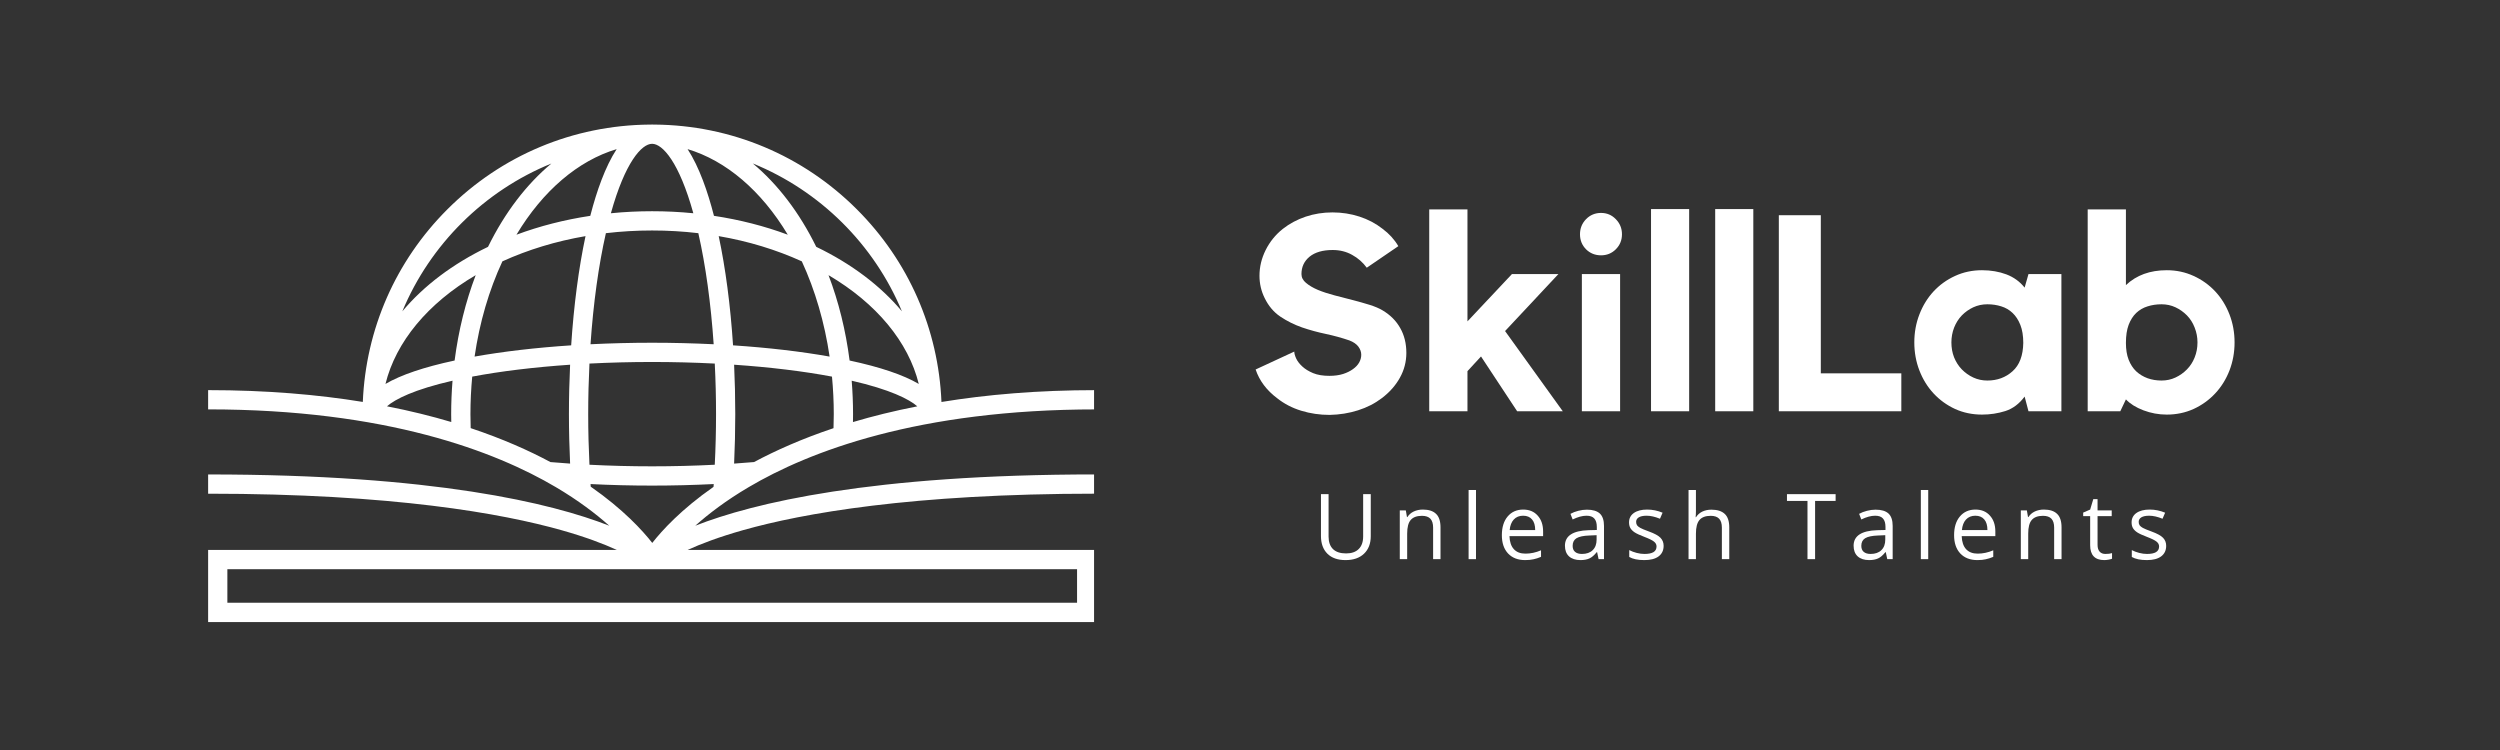 <svg xmlns="http://www.w3.org/2000/svg" xmlns:xlink="http://www.w3.org/1999/xlink" width="500" zoomAndPan="magnify" viewBox="0 0 375 112.5" height="150" preserveAspectRatio="xMidYMid meet" version="1.0"><rect x="0" y="0" width="375" height="112.5" fill="#333333" stroke="none"/><defs><g/><clipPath id="ad593bb2bd"><path d="M 31.199 18.684 L 164.109 18.684 L 164.109 93.352 L 31.199 93.352 Z M 31.199 18.684 " clip-rule="nonzero"/></clipPath></defs><g clip-path="url(#ad593bb2bd)"><path fill="#ffffff" d="M 103.145 82.488 C 105.094 81.598 107.805 80.555 111.484 79.516 C 120.316 77.023 136.684 74.051 164.457 74.051 L 164.457 71.164 C 130.578 71.164 112.938 75.465 104.289 78.859 C 106.281 77.086 108.914 75.066 112.32 73.062 C 121.332 67.742 137.688 61.41 164.457 61.41 L 164.457 58.52 C 155.656 58.52 147.945 59.195 141.219 60.297 C 140.766 49.379 136.301 39.168 128.535 31.406 C 120.426 23.301 109.656 18.785 98.223 18.688 C 98.094 18.688 97.961 18.688 97.832 18.684 C 97.824 18.684 97.816 18.684 97.809 18.684 C 97.676 18.684 97.547 18.688 97.438 18.688 C 97.434 18.688 97.43 18.688 97.426 18.688 C 97.426 18.688 97.426 18.688 97.422 18.688 C 85.969 18.789 75.203 23.305 67.105 31.402 C 59.344 39.16 54.875 49.367 54.422 60.289 C 47.699 59.195 40.004 58.52 31.219 58.52 L 31.219 61.406 C 57.988 61.406 74.348 67.742 83.355 73.059 C 86.758 75.066 89.395 77.082 91.391 78.859 C 82.734 75.465 65.094 71.168 31.219 71.168 L 31.219 74.055 C 58.992 74.055 75.352 77.027 84.191 79.52 C 87.867 80.555 90.582 81.598 92.531 82.492 L 31.219 82.492 L 31.219 93.305 L 164.445 93.305 L 164.445 82.492 L 103.145 82.492 Z M 88.418 69.711 C 88.297 67.23 88.23 64.691 88.23 62.121 C 88.23 59.559 88.297 57.016 88.418 54.535 C 91.477 54.379 94.633 54.297 97.816 54.297 C 101.008 54.297 104.156 54.379 107.215 54.535 C 107.34 57.012 107.406 59.555 107.406 62.121 C 107.406 64.688 107.34 67.23 107.215 69.711 C 104.156 69.867 101.004 69.949 97.816 69.949 C 94.633 69.949 91.48 69.867 88.418 69.711 Z M 87.828 35.418 C 86.801 40.234 86.07 45.832 85.676 51.801 C 80.422 52.148 75.477 52.723 71.188 53.488 C 71.938 48.355 73.336 43.562 75.359 39.203 C 79.207 37.453 83.387 36.18 87.828 35.418 Z M 97.816 21.57 C 99.391 21.57 101.883 24.348 104 31.988 C 99.934 31.582 95.703 31.582 91.633 31.988 C 93.758 24.352 96.246 21.57 97.816 21.57 Z M 120.273 39.203 C 122.266 43.508 123.695 48.402 124.441 53.488 C 120.152 52.723 115.207 52.148 109.957 51.801 C 109.566 45.828 108.832 40.234 107.805 35.418 C 112.25 36.18 116.43 37.453 120.273 39.203 Z M 90.883 34.977 C 95.422 34.438 100.211 34.438 104.75 34.977 C 105.844 39.785 106.633 45.496 107.051 51.637 C 104.035 51.492 100.945 51.41 97.816 51.41 C 94.688 51.41 91.59 51.492 88.578 51.637 C 89 45.496 89.789 39.785 90.883 34.977 Z M 113.105 69.309 C 112.117 69.395 111.117 69.473 110.117 69.539 C 110.23 67.109 110.289 64.629 110.289 62.121 C 110.289 59.617 110.23 57.133 110.117 54.707 C 115.492 55.074 120.516 55.684 124.797 56.492 C 124.973 58.344 125.066 60.234 125.066 62.121 C 125.066 62.836 125.051 63.539 125.027 64.227 C 120.273 65.82 116.328 67.586 113.105 69.309 Z M 127.754 57.105 C 133.496 58.422 136.371 59.875 137.598 60.949 C 134.094 61.637 130.883 62.434 127.945 63.309 C 127.953 62.918 127.957 62.523 127.957 62.125 C 127.957 60.445 127.887 58.766 127.754 57.105 Z M 127.441 54.078 C 126.859 49.555 125.801 45.27 124.277 41.273 C 131.465 45.496 136.258 51.289 137.816 57.59 C 135.512 56.238 132.043 55.062 127.441 54.078 Z M 107.094 32.375 C 106.184 28.828 104.895 25.051 103.137 22.367 C 108.91 24.098 114.211 28.605 118.168 35.207 C 114.68 33.91 110.973 32.961 107.094 32.375 Z M 88.582 32.223 L 88.543 32.375 C 84.664 32.961 80.957 33.91 77.469 35.207 C 81.426 28.605 86.723 24.098 92.5 22.367 C 90.77 25.016 89.492 28.723 88.582 32.223 Z M 68.191 54.078 C 63.594 55.062 60.129 56.238 57.82 57.59 C 59.383 51.281 64.168 45.492 71.355 41.273 C 69.836 45.27 68.777 49.559 68.191 54.078 Z M 67.879 57.105 C 67.746 58.766 67.676 60.445 67.676 62.125 C 67.676 62.52 67.684 62.91 67.691 63.301 C 64.758 62.43 61.547 61.629 58.047 60.945 C 59.281 59.867 62.156 58.418 67.879 57.105 Z M 70.566 62.121 C 70.566 60.234 70.66 58.344 70.832 56.492 C 75.113 55.684 80.141 55.074 85.516 54.707 C 85.402 57.133 85.34 59.617 85.34 62.121 C 85.34 64.629 85.402 67.113 85.516 69.539 C 84.535 69.473 83.555 69.395 82.566 69.312 C 79.336 67.578 75.375 65.812 70.602 64.219 C 70.582 63.523 70.566 62.824 70.566 62.121 Z M 88.582 72.609 C 91.598 72.762 94.691 72.84 97.82 72.84 C 100.949 72.84 104.047 72.758 107.059 72.609 C 107.051 72.75 107.039 72.891 107.027 73.031 C 102.184 76.41 99.309 79.562 97.84 81.438 C 96.367 79.555 93.477 76.395 88.609 73 C 88.598 72.871 88.59 72.742 88.582 72.609 Z M 135.289 46.699 C 132.113 42.902 127.754 39.582 122.434 37.023 C 119.898 31.852 116.637 27.613 112.918 24.516 C 123 28.613 131.113 36.664 135.289 46.699 Z M 82.711 24.527 C 78.996 27.621 75.738 31.859 73.203 37.027 C 67.883 39.586 63.527 42.902 60.348 46.703 C 64.523 36.668 72.633 28.621 82.711 24.527 Z M 161.559 90.414 L 34.105 90.414 L 34.105 85.375 L 161.559 85.375 Z M 161.559 90.414 " fill-opacity="1" fill-rule="nonzero"/></g><g fill="#ffffff" fill-opacity="1"><g transform="translate(186.719, 61.689)"><g><path d="M 20.656 -15.141 C 21.82 -14.453 22.707 -13.566 23.312 -12.484 C 23.926 -11.41 24.234 -10.164 24.234 -8.75 C 24.234 -7.426 23.91 -6.188 23.266 -5.031 C 22.629 -3.883 21.734 -2.867 20.578 -1.984 C 19.523 -1.18 18.328 -0.566 16.984 -0.141 C 15.641 0.285 14.223 0.516 12.734 0.547 C 11.242 0.547 9.82 0.336 8.469 -0.078 C 7.113 -0.492 5.91 -1.117 4.859 -1.953 C 3.273 -3.141 2.195 -4.578 1.625 -6.266 L 7.422 -8.953 C 7.422 -8.68 7.516 -8.336 7.703 -7.922 C 7.898 -7.504 8.207 -7.102 8.625 -6.719 C 9.039 -6.332 9.582 -6 10.25 -5.719 C 10.914 -5.445 11.727 -5.312 12.688 -5.312 C 13.469 -5.312 14.156 -5.406 14.75 -5.594 C 15.344 -5.789 15.836 -6.035 16.234 -6.328 C 16.641 -6.617 16.945 -6.945 17.156 -7.312 C 17.363 -7.688 17.469 -8.07 17.469 -8.469 C 17.469 -8.906 17.32 -9.316 17.031 -9.703 C 16.738 -10.086 16.289 -10.395 15.688 -10.625 C 14.57 -11.008 13.398 -11.332 12.172 -11.594 C 10.941 -11.852 9.742 -12.18 8.578 -12.578 C 7.422 -12.984 6.344 -13.52 5.344 -14.188 C 4.352 -14.852 3.566 -15.781 2.984 -16.969 C 2.461 -18.02 2.203 -19.141 2.203 -20.328 C 2.203 -21.648 2.508 -22.93 3.125 -24.172 C 3.75 -25.422 4.602 -26.477 5.688 -27.344 C 6.707 -28.145 7.852 -28.758 9.125 -29.188 C 10.395 -29.613 11.738 -29.828 13.156 -29.828 C 14.562 -29.828 15.906 -29.617 17.188 -29.203 C 18.477 -28.785 19.633 -28.176 20.656 -27.375 C 21.656 -26.633 22.445 -25.766 23.031 -24.766 L 18.297 -21.531 C 17.711 -22.332 16.984 -22.973 16.109 -23.453 C 15.242 -23.941 14.27 -24.188 13.188 -24.188 C 11.695 -24.188 10.539 -23.852 9.719 -23.188 C 8.906 -22.52 8.5 -21.648 8.5 -20.578 C 8.5 -20.078 8.727 -19.633 9.188 -19.25 C 9.645 -18.863 10.238 -18.516 10.969 -18.203 C 11.707 -17.898 12.531 -17.629 13.438 -17.391 C 14.352 -17.16 15.258 -16.926 16.156 -16.688 C 17.051 -16.457 17.898 -16.219 18.703 -15.969 C 19.504 -15.719 20.156 -15.441 20.656 -15.141 Z M 20.656 -15.141 "/></g></g></g><g fill="#ffffff" fill-opacity="1"><g transform="translate(212.479, 61.689)"><g><path d="M 13.281 -12.031 L 21.938 0 L 15.094 0 L 9.672 -8.219 L 7.641 -6.016 L 7.641 0 L 1.906 0 L 1.906 -30.281 L 7.641 -30.281 L 7.641 -13.484 L 14.312 -20.578 L 21.281 -20.578 Z M 13.281 -12.031 "/></g></g></g><g fill="#ffffff" fill-opacity="1"><g transform="translate(234.921, 61.689)"><g><path d="M 8.094 0 L 2.359 0 L 2.359 -20.578 L 8.094 -20.578 Z M 5.234 -23.391 C 4.348 -23.391 3.598 -23.691 2.984 -24.297 C 2.379 -24.91 2.078 -25.66 2.078 -26.547 C 2.078 -27.43 2.379 -28.188 2.984 -28.812 C 3.598 -29.438 4.348 -29.75 5.234 -29.75 C 6.109 -29.75 6.848 -29.438 7.453 -28.812 C 8.066 -28.188 8.375 -27.43 8.375 -26.547 C 8.375 -25.66 8.066 -24.91 7.453 -24.297 C 6.848 -23.691 6.109 -23.391 5.234 -23.391 Z M 5.234 -23.391 "/></g></g></g><g fill="#ffffff" fill-opacity="1"><g transform="translate(245.623, 61.689)"><g><path d="M 2.031 -30.328 L 7.75 -30.328 L 7.75 0 L 2.031 0 Z M 2.031 -30.328 "/></g></g></g><g fill="#ffffff" fill-opacity="1"><g transform="translate(255.247, 61.689)"><g><path d="M 2.031 -30.328 L 7.75 -30.328 L 7.75 0 L 2.031 0 Z M 2.031 -30.328 "/></g></g></g><g fill="#ffffff" fill-opacity="1"><g transform="translate(264.871, 61.689)"><g><path d="M 8.25 -5.688 L 20.328 -5.688 L 20.328 0 L 1.953 0 L 1.953 -29.406 L 8.25 -29.406 Z M 8.25 -5.688 "/></g></g></g><g fill="#ffffff" fill-opacity="1"><g transform="translate(285.819, 61.689)"><g><path d="M 23.391 -20.578 L 23.391 0 L 18.453 0 L 17.875 -2.203 C 17.07 -1.117 16.109 -0.395 14.984 -0.031 C 13.867 0.32 12.703 0.5 11.484 0.5 C 10.023 0.5 8.676 0.219 7.438 -0.344 C 6.207 -0.914 5.133 -1.691 4.219 -2.672 C 3.312 -3.648 2.602 -4.797 2.094 -6.109 C 1.582 -7.43 1.328 -8.836 1.328 -10.328 C 1.328 -11.816 1.582 -13.219 2.094 -14.531 C 2.602 -15.852 3.312 -17.004 4.219 -17.984 C 5.133 -18.961 6.207 -19.734 7.438 -20.297 C 8.676 -20.867 10.023 -21.156 11.484 -21.156 C 12.816 -21.156 14.035 -20.945 15.141 -20.531 C 16.242 -20.113 17.156 -19.453 17.875 -18.547 L 18.453 -20.578 Z M 17.672 -10.25 C 17.672 -11.32 17.523 -12.223 17.234 -12.953 C 16.941 -13.691 16.551 -14.289 16.062 -14.75 C 15.582 -15.207 15.02 -15.535 14.375 -15.734 C 13.727 -15.941 13.031 -16.047 12.281 -16.047 C 11.531 -16.047 10.828 -15.895 10.172 -15.594 C 9.523 -15.289 8.953 -14.883 8.453 -14.375 C 7.961 -13.863 7.578 -13.254 7.297 -12.547 C 7.023 -11.836 6.891 -11.098 6.891 -10.328 C 6.891 -9.523 7.023 -8.773 7.297 -8.078 C 7.578 -7.391 7.961 -6.789 8.453 -6.281 C 8.953 -5.77 9.523 -5.363 10.172 -5.062 C 10.828 -4.758 11.531 -4.609 12.281 -4.609 C 13.77 -4.609 15.031 -5.07 16.062 -6 C 17.102 -6.926 17.641 -8.344 17.672 -10.25 Z M 17.672 -10.25 "/></g></g></g><g fill="#ffffff" fill-opacity="1"><g transform="translate(311.247, 61.689)"><g><path d="M 13.766 -21.156 C 15.211 -21.156 16.555 -20.867 17.797 -20.297 C 19.035 -19.734 20.113 -18.961 21.031 -17.984 C 21.945 -17.004 22.66 -15.852 23.172 -14.531 C 23.68 -13.219 23.938 -11.816 23.938 -10.328 C 23.938 -8.836 23.68 -7.43 23.172 -6.109 C 22.66 -4.797 21.945 -3.648 21.031 -2.672 C 20.113 -1.691 19.035 -0.914 17.797 -0.344 C 16.555 0.219 15.211 0.5 13.766 0.5 C 12.555 0.5 11.391 0.285 10.266 -0.141 C 9.148 -0.566 8.273 -1.113 7.641 -1.781 L 6.797 0 L 1.906 0 L 1.906 -30.281 L 7.641 -30.281 L 7.641 -18.922 C 9.211 -20.41 11.254 -21.156 13.766 -21.156 Z M 12.984 -4.609 C 13.734 -4.609 14.43 -4.758 15.078 -5.062 C 15.723 -5.363 16.297 -5.77 16.797 -6.281 C 17.297 -6.789 17.68 -7.391 17.953 -8.078 C 18.234 -8.773 18.375 -9.523 18.375 -10.328 C 18.375 -11.098 18.234 -11.836 17.953 -12.547 C 17.68 -13.254 17.297 -13.863 16.797 -14.375 C 16.297 -14.883 15.723 -15.289 15.078 -15.594 C 14.43 -15.895 13.734 -16.047 12.984 -16.047 C 12.234 -16.047 11.535 -15.941 10.891 -15.734 C 10.242 -15.535 9.676 -15.207 9.188 -14.75 C 8.707 -14.289 8.328 -13.691 8.047 -12.953 C 7.773 -12.223 7.641 -11.32 7.641 -10.25 C 7.641 -9.281 7.773 -8.441 8.047 -7.734 C 8.328 -7.023 8.707 -6.441 9.188 -5.984 C 9.676 -5.535 10.242 -5.191 10.891 -4.953 C 11.535 -4.723 12.234 -4.609 12.984 -4.609 Z M 12.984 -4.609 "/></g></g></g><g fill="#ffffff" fill-opacity="1"><g transform="translate(196.911, 83.873)"><g><path d="M 8.703 -9.75 L 8.703 -3.438 C 8.703 -2.332 8.363 -1.457 7.688 -0.812 C 7.02 -0.176 6.098 0.141 4.922 0.141 C 3.754 0.141 2.848 -0.176 2.203 -0.812 C 1.555 -1.457 1.234 -2.344 1.234 -3.469 L 1.234 -9.75 L 2.375 -9.75 L 2.375 -3.391 C 2.375 -2.578 2.594 -1.953 3.031 -1.516 C 3.477 -1.078 4.133 -0.859 5 -0.859 C 5.82 -0.859 6.453 -1.078 6.891 -1.516 C 7.336 -1.953 7.562 -2.582 7.562 -3.406 L 7.562 -9.75 Z M 8.703 -9.75 "/></g></g></g><g fill="#ffffff" fill-opacity="1"><g transform="translate(208.795, 83.873)"><g><path d="M 6.172 0 L 6.172 -4.734 C 6.172 -5.328 6.035 -5.77 5.766 -6.062 C 5.492 -6.352 5.07 -6.5 4.5 -6.5 C 3.727 -6.5 3.164 -6.289 2.812 -5.875 C 2.457 -5.469 2.281 -4.785 2.281 -3.828 L 2.281 0 L 1.172 0 L 1.172 -7.312 L 2.078 -7.312 L 2.25 -6.312 L 2.312 -6.312 C 2.531 -6.664 2.844 -6.941 3.25 -7.141 C 3.664 -7.336 4.125 -7.438 4.625 -7.438 C 5.508 -7.438 6.172 -7.223 6.609 -6.797 C 7.055 -6.379 7.281 -5.703 7.281 -4.766 L 7.281 0 Z M 6.172 0 "/></g></g></g><g fill="#ffffff" fill-opacity="1"><g transform="translate(219.118, 83.873)"><g><path d="M 2.281 0 L 1.172 0 L 1.172 -10.375 L 2.281 -10.375 Z M 2.281 0 "/></g></g></g><g fill="#ffffff" fill-opacity="1"><g transform="translate(224.513, 83.873)"><g><path d="M 4.266 0.141 C 3.18 0.141 2.328 -0.188 1.703 -0.844 C 1.078 -1.508 0.766 -2.426 0.766 -3.594 C 0.766 -4.77 1.051 -5.703 1.625 -6.391 C 2.207 -7.086 2.988 -7.438 3.969 -7.438 C 4.883 -7.438 5.609 -7.133 6.141 -6.531 C 6.68 -5.938 6.953 -5.145 6.953 -4.156 L 6.953 -3.453 L 1.906 -3.453 C 1.938 -2.598 2.156 -1.945 2.562 -1.5 C 2.977 -1.051 3.555 -0.828 4.297 -0.828 C 5.086 -0.828 5.867 -0.992 6.641 -1.328 L 6.641 -0.344 C 6.242 -0.176 5.867 -0.055 5.516 0.016 C 5.172 0.098 4.754 0.141 4.266 0.141 Z M 3.953 -6.516 C 3.367 -6.516 2.898 -6.32 2.547 -5.938 C 2.203 -5.562 2 -5.035 1.938 -4.359 L 5.766 -4.359 C 5.766 -5.055 5.609 -5.586 5.297 -5.953 C 4.984 -6.328 4.535 -6.516 3.953 -6.516 Z M 3.953 -6.516 "/></g></g></g><g fill="#ffffff" fill-opacity="1"><g transform="translate(234.116, 83.873)"><g><path d="M 5.672 0 L 5.453 -1.047 L 5.391 -1.047 C 5.023 -0.586 4.66 -0.273 4.297 -0.109 C 3.941 0.055 3.492 0.141 2.953 0.141 C 2.223 0.141 1.648 -0.047 1.234 -0.422 C 0.828 -0.797 0.625 -1.328 0.625 -2.016 C 0.625 -3.492 1.805 -4.27 4.172 -4.344 L 5.406 -4.375 L 5.406 -4.828 C 5.406 -5.398 5.281 -5.82 5.031 -6.094 C 4.789 -6.375 4.398 -6.516 3.859 -6.516 C 3.242 -6.516 2.551 -6.328 1.781 -5.953 L 1.453 -6.797 C 1.805 -6.992 2.195 -7.145 2.625 -7.25 C 3.062 -7.363 3.492 -7.422 3.922 -7.422 C 4.797 -7.422 5.441 -7.227 5.859 -6.844 C 6.273 -6.457 6.484 -5.836 6.484 -4.984 L 6.484 0 Z M 3.172 -0.781 C 3.859 -0.781 4.395 -0.969 4.781 -1.344 C 5.176 -1.719 5.375 -2.25 5.375 -2.938 L 5.375 -3.594 L 4.281 -3.547 C 3.395 -3.516 2.754 -3.379 2.359 -3.141 C 1.973 -2.898 1.781 -2.52 1.781 -2 C 1.781 -1.602 1.898 -1.301 2.141 -1.094 C 2.391 -0.883 2.734 -0.781 3.172 -0.781 Z M 3.172 -0.781 "/></g></g></g><g fill="#ffffff" fill-opacity="1"><g transform="translate(243.653, 83.873)"><g><path d="M 5.891 -2 C 5.891 -1.312 5.633 -0.781 5.125 -0.406 C 4.625 -0.039 3.914 0.141 3 0.141 C 2.031 0.141 1.273 -0.016 0.734 -0.328 L 0.734 -1.359 C 1.078 -1.18 1.445 -1.039 1.844 -0.938 C 2.25 -0.832 2.641 -0.781 3.016 -0.781 C 3.598 -0.781 4.047 -0.867 4.359 -1.047 C 4.672 -1.234 4.828 -1.52 4.828 -1.906 C 4.828 -2.188 4.703 -2.426 4.453 -2.625 C 4.203 -2.832 3.719 -3.07 3 -3.344 C 2.32 -3.602 1.836 -3.828 1.547 -4.016 C 1.266 -4.203 1.051 -4.414 0.906 -4.656 C 0.77 -4.895 0.703 -5.18 0.703 -5.516 C 0.703 -6.109 0.941 -6.578 1.422 -6.922 C 1.91 -7.266 2.578 -7.438 3.422 -7.438 C 4.211 -7.438 4.984 -7.281 5.734 -6.969 L 5.344 -6.062 C 4.602 -6.363 3.938 -6.516 3.344 -6.516 C 2.82 -6.516 2.426 -6.43 2.156 -6.266 C 1.895 -6.098 1.766 -5.875 1.766 -5.594 C 1.766 -5.395 1.812 -5.223 1.906 -5.078 C 2.008 -4.941 2.172 -4.812 2.391 -4.688 C 2.617 -4.562 3.047 -4.383 3.672 -4.156 C 4.535 -3.844 5.117 -3.523 5.422 -3.203 C 5.734 -2.879 5.891 -2.477 5.891 -2 Z M 5.891 -2 "/></g></g></g><g fill="#ffffff" fill-opacity="1"><g transform="translate(252.109, 83.873)"><g><path d="M 6.172 0 L 6.172 -4.734 C 6.172 -5.328 6.035 -5.77 5.766 -6.062 C 5.492 -6.352 5.07 -6.5 4.5 -6.5 C 3.727 -6.5 3.164 -6.289 2.812 -5.875 C 2.457 -5.457 2.281 -4.773 2.281 -3.828 L 2.281 0 L 1.172 0 L 1.172 -10.375 L 2.281 -10.375 L 2.281 -7.234 C 2.281 -6.859 2.266 -6.547 2.234 -6.297 L 2.297 -6.297 C 2.516 -6.648 2.82 -6.926 3.219 -7.125 C 3.625 -7.32 4.082 -7.422 4.594 -7.422 C 5.488 -7.422 6.16 -7.207 6.609 -6.781 C 7.055 -6.363 7.281 -5.691 7.281 -4.766 L 7.281 0 Z M 6.172 0 "/></g></g></g><g fill="#ffffff" fill-opacity="1"><g transform="translate(262.432, 83.873)"><g/></g></g><g fill="#ffffff" fill-opacity="1"><g transform="translate(267.92, 83.873)"><g><path d="M 4.344 0 L 3.203 0 L 3.203 -8.734 L 0.125 -8.734 L 0.125 -9.75 L 7.422 -9.75 L 7.422 -8.734 L 4.344 -8.734 Z M 4.344 0 "/></g></g></g><g fill="#ffffff" fill-opacity="1"><g transform="translate(277.416, 83.873)"><g><path d="M 5.672 0 L 5.453 -1.047 L 5.391 -1.047 C 5.023 -0.586 4.66 -0.273 4.297 -0.109 C 3.941 0.055 3.492 0.141 2.953 0.141 C 2.223 0.141 1.648 -0.047 1.234 -0.422 C 0.828 -0.797 0.625 -1.328 0.625 -2.016 C 0.625 -3.492 1.805 -4.27 4.172 -4.344 L 5.406 -4.375 L 5.406 -4.828 C 5.406 -5.398 5.281 -5.82 5.031 -6.094 C 4.789 -6.375 4.398 -6.516 3.859 -6.516 C 3.242 -6.516 2.551 -6.328 1.781 -5.953 L 1.453 -6.797 C 1.805 -6.992 2.195 -7.145 2.625 -7.25 C 3.062 -7.363 3.492 -7.422 3.922 -7.422 C 4.797 -7.422 5.441 -7.227 5.859 -6.844 C 6.273 -6.457 6.484 -5.836 6.484 -4.984 L 6.484 0 Z M 3.172 -0.781 C 3.859 -0.781 4.395 -0.969 4.781 -1.344 C 5.176 -1.719 5.375 -2.25 5.375 -2.938 L 5.375 -3.594 L 4.281 -3.547 C 3.395 -3.516 2.754 -3.379 2.359 -3.141 C 1.973 -2.898 1.781 -2.52 1.781 -2 C 1.781 -1.602 1.898 -1.301 2.141 -1.094 C 2.391 -0.883 2.734 -0.781 3.172 -0.781 Z M 3.172 -0.781 "/></g></g></g><g fill="#ffffff" fill-opacity="1"><g transform="translate(286.953, 83.873)"><g><path d="M 2.281 0 L 1.172 0 L 1.172 -10.375 L 2.281 -10.375 Z M 2.281 0 "/></g></g></g><g fill="#ffffff" fill-opacity="1"><g transform="translate(292.348, 83.873)"><g><path d="M 4.266 0.141 C 3.18 0.141 2.328 -0.188 1.703 -0.844 C 1.078 -1.508 0.766 -2.426 0.766 -3.594 C 0.766 -4.77 1.051 -5.703 1.625 -6.391 C 2.207 -7.086 2.988 -7.438 3.969 -7.438 C 4.883 -7.438 5.609 -7.133 6.141 -6.531 C 6.68 -5.938 6.953 -5.145 6.953 -4.156 L 6.953 -3.453 L 1.906 -3.453 C 1.938 -2.598 2.156 -1.945 2.562 -1.5 C 2.977 -1.051 3.555 -0.828 4.297 -0.828 C 5.086 -0.828 5.867 -0.992 6.641 -1.328 L 6.641 -0.344 C 6.242 -0.176 5.867 -0.055 5.516 0.016 C 5.172 0.098 4.754 0.141 4.266 0.141 Z M 3.953 -6.516 C 3.367 -6.516 2.898 -6.32 2.547 -5.938 C 2.203 -5.562 2 -5.035 1.938 -4.359 L 5.766 -4.359 C 5.766 -5.055 5.609 -5.586 5.297 -5.953 C 4.984 -6.328 4.535 -6.516 3.953 -6.516 Z M 3.953 -6.516 "/></g></g></g><g fill="#ffffff" fill-opacity="1"><g transform="translate(301.951, 83.873)"><g><path d="M 6.172 0 L 6.172 -4.734 C 6.172 -5.328 6.035 -5.77 5.766 -6.062 C 5.492 -6.352 5.07 -6.5 4.5 -6.5 C 3.727 -6.5 3.164 -6.289 2.812 -5.875 C 2.457 -5.469 2.281 -4.785 2.281 -3.828 L 2.281 0 L 1.172 0 L 1.172 -7.312 L 2.078 -7.312 L 2.25 -6.312 L 2.312 -6.312 C 2.531 -6.664 2.844 -6.941 3.25 -7.141 C 3.664 -7.336 4.125 -7.438 4.625 -7.438 C 5.508 -7.438 6.172 -7.223 6.609 -6.797 C 7.055 -6.379 7.281 -5.703 7.281 -4.766 L 7.281 0 Z M 6.172 0 "/></g></g></g><g fill="#ffffff" fill-opacity="1"><g transform="translate(312.274, 83.873)"><g><path d="M 3.531 -0.781 C 3.727 -0.781 3.914 -0.789 4.094 -0.812 C 4.281 -0.844 4.426 -0.875 4.531 -0.906 L 4.531 -0.062 C 4.414 -0.008 4.238 0.035 4 0.078 C 3.77 0.117 3.562 0.141 3.375 0.141 C 1.957 0.141 1.25 -0.602 1.25 -2.094 L 1.25 -6.453 L 0.203 -6.453 L 0.203 -6.984 L 1.25 -7.438 L 1.719 -9 L 2.359 -9 L 2.359 -7.312 L 4.484 -7.312 L 4.484 -6.453 L 2.359 -6.453 L 2.359 -2.141 C 2.359 -1.703 2.461 -1.363 2.672 -1.125 C 2.879 -0.895 3.164 -0.781 3.531 -0.781 Z M 3.531 -0.781 "/></g></g></g><g fill="#ffffff" fill-opacity="1"><g transform="translate(319.036, 83.873)"><g><path d="M 5.891 -2 C 5.891 -1.312 5.633 -0.781 5.125 -0.406 C 4.625 -0.039 3.914 0.141 3 0.141 C 2.031 0.141 1.273 -0.016 0.734 -0.328 L 0.734 -1.359 C 1.078 -1.18 1.445 -1.039 1.844 -0.938 C 2.25 -0.832 2.641 -0.781 3.016 -0.781 C 3.598 -0.781 4.047 -0.867 4.359 -1.047 C 4.672 -1.234 4.828 -1.52 4.828 -1.906 C 4.828 -2.188 4.703 -2.426 4.453 -2.625 C 4.203 -2.832 3.719 -3.07 3 -3.344 C 2.32 -3.602 1.836 -3.828 1.547 -4.016 C 1.266 -4.203 1.051 -4.414 0.906 -4.656 C 0.77 -4.895 0.703 -5.18 0.703 -5.516 C 0.703 -6.109 0.941 -6.578 1.422 -6.922 C 1.91 -7.266 2.578 -7.438 3.422 -7.438 C 4.211 -7.438 4.984 -7.281 5.734 -6.969 L 5.344 -6.062 C 4.602 -6.363 3.938 -6.516 3.344 -6.516 C 2.82 -6.516 2.426 -6.43 2.156 -6.266 C 1.895 -6.098 1.766 -5.875 1.766 -5.594 C 1.766 -5.395 1.812 -5.223 1.906 -5.078 C 2.008 -4.941 2.172 -4.812 2.391 -4.688 C 2.617 -4.562 3.047 -4.383 3.672 -4.156 C 4.535 -3.844 5.117 -3.523 5.422 -3.203 C 5.734 -2.879 5.891 -2.477 5.891 -2 Z M 5.891 -2 "/></g></g></g></svg>